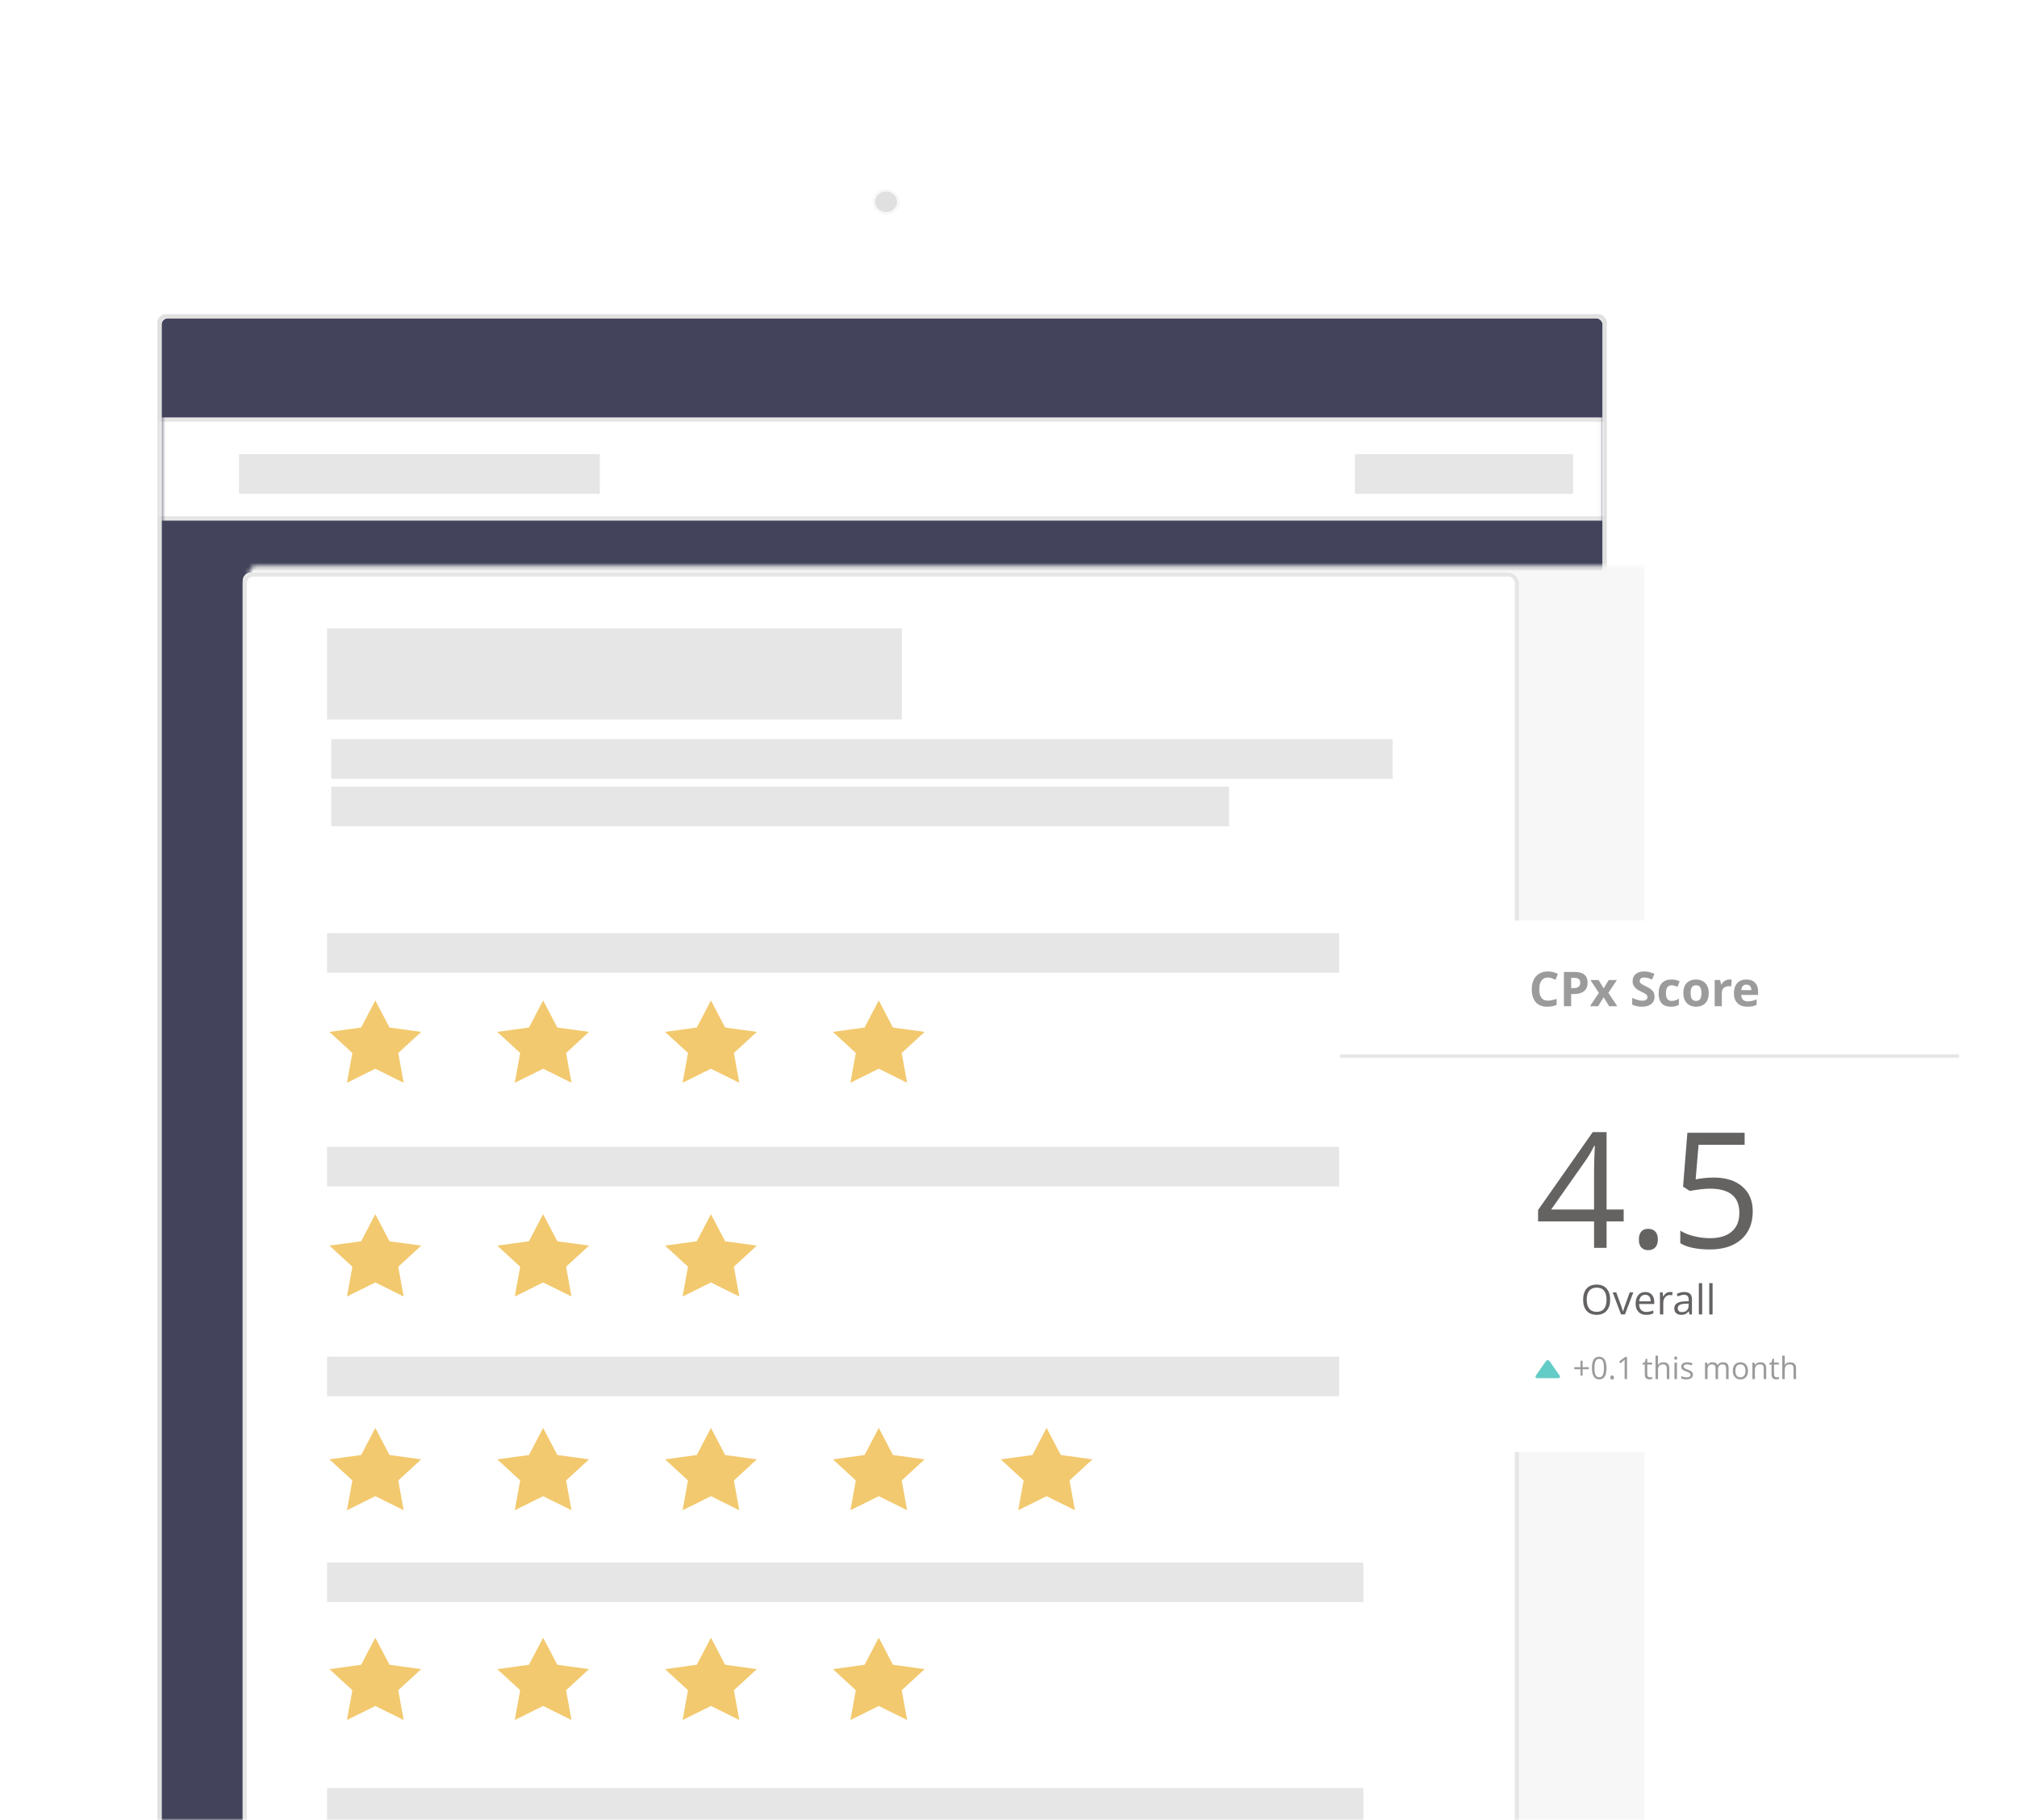 <?xml version="1.0" encoding="UTF-8"?>
<svg width="482px" height="435px" viewBox="0 0 482 435" version="1.1" xmlns="http://www.w3.org/2000/svg" xmlns:xlink="http://www.w3.org/1999/xlink">
    <!-- Generator: Sketch 43.1 (39012) - http://www.bohemiancoding.com/sketch -->
    <title>Group 10</title>
    <desc>Created with Sketch.</desc>
    <defs>
        <rect id="path-1" x="0" y="0" width="427" height="441"></rect>
        <filter x="-6.6%" y="-4.6%" width="113.1%" height="109.2%" filterUnits="objectBoundingBox" id="filter-3">
            <feOffset dx="0" dy="0" in="SourceAlpha" result="shadowOffsetOuter1"></feOffset>
            <feGaussianBlur stdDeviation="8.5" in="shadowOffsetOuter1" result="shadowBlurOuter1"></feGaussianBlur>
            <feColorMatrix values="0 0 0 0 0.714   0 0 0 0 0.714   0 0 0 0 0.714  0 0 0 0.5 0" type="matrix" in="shadowBlurOuter1" result="shadowMatrixOuter1"></feColorMatrix>
            <feMerge>
                <feMergeNode in="shadowMatrixOuter1"></feMergeNode>
                <feMergeNode in="SourceGraphic"></feMergeNode>
            </feMerge>
        </filter>
        <ellipse id="path-4" cx="194.482" cy="31.418" rx="3.147" ry="2.964"></ellipse>
        <rect id="path-5" x="22.621" y="59.28" width="344.347" height="432.744" rx="1.5"></rect>
        <rect id="path-7" x="42" y="120" width="305" height="312" rx="2"></rect>
        <rect id="path-8" x="11" y="83" width="367" height="24.594" rx="2"></rect>
        <filter x="-13.8%" y="-15.4%" width="126.8%" height="130.7%" filterUnits="objectBoundingBox" id="filter-9">
            <feOffset dx="0" dy="0" in="SourceAlpha" result="shadowOffsetOuter1"></feOffset>
            <feGaussianBlur stdDeviation="6.5" in="shadowOffsetOuter1" result="shadowBlurOuter1"></feGaussianBlur>
            <feColorMatrix values="0 0 0 0 0.707   0 0 0 0 0.707   0 0 0 0 0.707  0 0 0 0.5 0" type="matrix" in="shadowBlurOuter1" result="shadowMatrixOuter1"></feColorMatrix>
            <feMerge>
                <feMergeNode in="shadowMatrixOuter1"></feMergeNode>
                <feMergeNode in="SourceGraphic"></feMergeNode>
            </feMerge>
        </filter>
    </defs>
    <g id="Marketing" stroke="none" stroke-width="1" fill="none" fill-rule="evenodd">
        <g id="Artboard-2" transform="translate(-836, -688)">
            <g id="Group-10" transform="translate(834, 682)">
                <g id="Group-8">
                    <mask id="mask-2" fill="white">
                        <use xlink:href="#path-1"></use>
                    </mask>
                    <g id="Mask"></g>
                    <g mask="url(#mask-2)">
                        <g transform="translate(18, 22)">
                            <g id="Group-2" stroke-width="1" fill="none" transform="translate(0, 0.801)">
                                <g id="Tablet" filter="url(#filter-3)" transform="translate(1.257, 0)">
                                    <rect id="base" fill="#FFFFFF" x="0" y="0" width="387.077" height="551.304" rx="4"></rect>
                                    <g id="sen">
                                        <use fill="#E0E0E0" fill-rule="evenodd" xlink:href="#path-4"></use>
                                        <ellipse stroke="#F9F9F9" stroke-width="0.5" cx="194.482" cy="31.418" rx="2.897" ry="2.714"></ellipse>
                                    </g>
                                </g>
                                <mask id="mask-6" fill="white">
                                    <use xlink:href="#path-5"></use>
                                </mask>
                                <g id="Your-screen">
                                    <use fill="#43445B" fill-rule="evenodd" xlink:href="#path-5"></use>
                                    <rect stroke="#E0E0E0" stroke-width="1" x="22.121" y="58.78" width="345.347" height="433.744" rx="1.5"></rect>
                                </g>
                                <rect id="Rectangle-2" fill="#F7F7F7" mask="url(#mask-6)" x="21" y="59.199" width="356" height="370"></rect>
                                <g id="Rectangle-3" mask="url(#mask-6)">
                                    <use fill="#FFFFFF" fill-rule="evenodd" xlink:href="#path-7"></use>
                                    <rect stroke="#E6E6E6" stroke-width="1" x="42.5" y="120.5" width="304" height="311" rx="2"></rect>
                                </g>
                                <g id="Rectangle-3-Copy" mask="url(#mask-6)">
                                    <use fill="#FFFFFF" fill-rule="evenodd" xlink:href="#path-8"></use>
                                    <rect stroke="#E6E6E6" stroke-width="1" x="11.5" y="83.5" width="366" height="23.594" rx="2"></rect>
                                </g>
                                <rect id="Rectangle-17" fill="#5DC9E3" mask="url(#mask-6)" x="9.941" y="59.593" width="367.059" height="24.594"></rect>
                            </g>
                            <rect id="Rectangle-15-Copy-2" fill="#E6E6E6" x="63.162" y="160.661" width="253.65" height="9.459"></rect>
                            <rect id="Rectangle-15-Copy-5" fill="#E6E6E6" x="41.105" y="92.555" width="86.221" height="9.459"></rect>
                            <rect id="Rectangle-15-Copy-6" fill="#E6E6E6" x="307.789" y="92.555" width="52.134" height="9.459"></rect>
                            <rect id="Rectangle-15-Copy-4" fill="#E6E6E6" x="62.159" y="134.176" width="137.352" height="21.756"></rect>
                            <rect id="Rectangle-15-Copy-3" fill="#E6E6E6" x="63.162" y="172.012" width="214.55" height="9.459"></rect>
                            <rect id="Rectangle-15-Copy" fill="#E6E6E6" x="62.159" y="258.091" width="247.635" height="9.459"></rect>
                            <rect id="Rectangle-15-Copy" fill="#E6E6E6" x="62.159" y="207.011" width="247.635" height="9.459"></rect>
                            <rect id="Rectangle-15-Copy" fill="#E6E6E6" x="62.159" y="308.224" width="247.635" height="9.459"></rect>
                            <rect id="Rectangle-15-Copy" fill="#E6E6E6" x="62.159" y="357.412" width="247.635" height="9.459"></rect>
                            <rect id="Rectangle-15-Copy" fill="#E6E6E6" x="62.159" y="411.329" width="247.635" height="9.459"></rect>
                            <polygon id="Star-2" fill="#F2C96E" points="73.689 239.409 66.912 242.77 68.206 235.65 62.724 230.608 70.3 229.569 73.689 223.092 77.077 229.569 84.654 230.608 79.172 235.65 80.466 242.77"></polygon>
                            <polygon id="Star-2" fill="#F2C96E" points="113.792 239.409 107.015 242.77 108.309 235.65 102.827 230.608 110.403 229.569 113.792 223.092 117.18 229.569 124.757 230.608 119.274 235.65 120.569 242.77"></polygon>
                            <polygon id="Star-2" fill="#F2C96E" points="153.895 239.409 147.118 242.77 148.412 235.65 142.929 230.608 150.506 229.569 153.895 223.092 157.283 229.569 164.86 230.608 159.377 235.65 160.672 242.77"></polygon>
                            <polygon id="Star-2" fill="#F2C96E" points="73.689 290.488 66.912 293.85 68.206 286.73 62.724 281.688 70.3 280.649 73.689 274.171 77.077 280.649 84.654 281.688 79.172 286.73 80.466 293.85"></polygon>
                            <polygon id="Star-2" fill="#F2C96E" points="113.792 290.488 107.015 293.85 108.309 286.73 102.827 281.688 110.403 280.649 113.792 274.171 117.18 280.649 124.757 281.688 119.274 286.73 120.569 293.85"></polygon>
                            <polygon id="Star-2" fill="#F2C96E" points="153.895 290.488 147.118 293.85 148.412 286.73 142.929 281.688 150.506 280.649 153.895 274.171 157.283 280.649 164.86 281.688 159.377 286.73 160.672 293.85"></polygon>
                            <polygon id="Star-2" fill="#F2C96E" points="193.997 239.409 187.221 242.77 188.515 235.65 183.032 230.608 190.609 229.569 193.997 223.092 197.386 229.569 204.963 230.608 199.48 235.65 200.774 242.77"></polygon>
                            <polygon id="Star-2" fill="#F2C96E" points="73.689 341.568 66.912 344.929 68.206 337.809 62.724 332.767 70.3 331.728 73.689 325.251 77.077 331.728 84.654 332.767 79.172 337.809 80.466 344.929"></polygon>
                            <polygon id="Star-2" fill="#F2C96E" points="113.792 341.568 107.015 344.929 108.309 337.809 102.827 332.767 110.403 331.728 113.792 325.251 117.18 331.728 124.757 332.767 119.274 337.809 120.569 344.929"></polygon>
                            <polygon id="Star-2" fill="#F2C96E" points="153.895 341.568 147.118 344.929 148.412 337.809 142.929 332.767 150.506 331.728 153.895 325.251 157.283 331.728 164.86 332.767 159.377 337.809 160.672 344.929"></polygon>
                            <polygon id="Star-2" fill="#F2C96E" points="193.997 341.568 187.221 344.929 188.515 337.809 183.032 332.767 190.609 331.728 193.997 325.251 197.386 331.728 204.963 332.767 199.48 337.809 200.774 344.929"></polygon>
                            <polygon id="Star-2" fill="#F2C96E" points="73.689 391.701 66.912 395.063 68.206 387.943 62.724 382.901 70.3 381.862 73.689 375.384 77.077 381.862 84.654 382.901 79.172 387.943 80.466 395.063"></polygon>
                            <polygon id="Star-2" fill="#F2C96E" points="113.792 391.701 107.015 395.063 108.309 387.943 102.827 382.901 110.403 381.862 113.792 375.384 117.18 381.862 124.757 382.901 119.274 387.943 120.569 395.063"></polygon>
                            <polygon id="Star-2" fill="#F2C96E" points="153.895 391.701 147.118 395.063 148.412 387.943 142.929 382.901 150.506 381.862 153.895 375.384 157.283 381.862 164.86 382.901 159.377 387.943 160.672 395.063"></polygon>
                            <polygon id="Star-2" fill="#F2C96E" points="193.997 391.701 187.221 395.063 188.515 387.943 183.032 382.901 190.609 381.862 193.997 375.384 197.386 381.862 204.963 382.901 199.48 387.943 200.774 395.063"></polygon>
                            <polygon id="Star-2" fill="#F2C96E" points="234.1 341.568 227.323 344.929 228.618 337.809 223.135 332.767 230.712 331.728 234.1 325.251 237.489 331.728 245.066 332.767 239.583 337.809 240.877 344.929"></polygon>
                        </g>
                    </g>
                </g>
                <g id="Group-7" filter="url(#filter-9)" transform="translate(322, 226)">
                    <rect id="Rectangle-Copy-9" fill="#FFFFFF" x="0" y="0" width="148.567" height="127" rx="2.46"></rect>
                    <path d="M49.891,13.61 C49.237,13.61 48.731,13.856 48.372,14.347 C48.014,14.839 47.834,15.523 47.834,16.402 C47.834,18.229 48.52,19.143 49.891,19.143 C50.467,19.143 51.164,18.999 51.982,18.711 L51.982,20.168 C51.31,20.449 50.559,20.589 49.729,20.589 C48.537,20.589 47.625,20.227 46.993,19.504 C46.362,18.781 46.046,17.743 46.046,16.39 C46.046,15.538 46.201,14.792 46.511,14.151 C46.822,13.51 47.267,13.019 47.848,12.677 C48.429,12.335 49.11,12.164 49.891,12.164 C50.687,12.164 51.487,12.356 52.291,12.741 L51.73,14.154 C51.424,14.008 51.115,13.881 50.805,13.773 C50.495,13.664 50.19,13.61 49.891,13.61 Z M55.463,16.138 L56.035,16.138 C56.569,16.138 56.969,16.033 57.235,15.821 C57.5,15.61 57.633,15.303 57.633,14.899 C57.633,14.492 57.521,14.191 57.299,13.997 C57.077,13.803 56.728,13.705 56.254,13.705 L55.463,13.705 L55.463,16.138 Z M59.387,14.838 C59.387,15.72 59.112,16.394 58.56,16.861 C58.009,17.328 57.225,17.562 56.209,17.562 L55.463,17.562 L55.463,20.477 L53.726,20.477 L53.726,12.282 L56.343,12.282 C57.337,12.282 58.093,12.496 58.611,12.923 C59.128,13.351 59.387,13.989 59.387,14.838 Z M62.083,17.276 L60.065,14.21 L62.005,14.21 L63.221,16.205 L64.449,14.21 L66.388,14.21 L64.348,17.276 L66.484,20.477 L64.539,20.477 L63.221,18.33 L61.898,20.477 L59.959,20.477 L62.083,17.276 Z M75.391,18.201 C75.391,18.941 75.124,19.524 74.592,19.95 C74.059,20.376 73.319,20.589 72.369,20.589 C71.495,20.589 70.721,20.424 70.049,20.096 L70.049,18.481 C70.602,18.728 71.07,18.902 71.453,19.003 C71.836,19.103 72.186,19.154 72.504,19.154 C72.885,19.154 73.178,19.081 73.381,18.935 C73.585,18.79 73.687,18.573 73.687,18.285 C73.687,18.124 73.642,17.981 73.552,17.856 C73.462,17.731 73.331,17.611 73.157,17.495 C72.983,17.379 72.629,17.194 72.095,16.94 C71.594,16.704 71.218,16.478 70.968,16.261 C70.718,16.045 70.518,15.792 70.368,15.505 C70.219,15.217 70.144,14.881 70.144,14.496 C70.144,13.771 70.39,13.201 70.881,12.786 C71.373,12.371 72.052,12.164 72.919,12.164 C73.345,12.164 73.751,12.214 74.138,12.315 C74.525,12.416 74.929,12.558 75.351,12.741 L74.791,14.092 C74.354,13.913 73.992,13.788 73.706,13.717 C73.42,13.646 73.139,13.61 72.863,13.61 C72.534,13.61 72.282,13.687 72.106,13.84 C71.93,13.993 71.842,14.193 71.842,14.44 C71.842,14.593 71.878,14.727 71.949,14.84 C72.02,14.954 72.133,15.065 72.288,15.171 C72.443,15.278 72.81,15.469 73.39,15.746 C74.156,16.112 74.681,16.479 74.965,16.847 C75.249,17.215 75.391,17.667 75.391,18.201 Z M79.287,20.589 C77.336,20.589 76.36,19.518 76.36,17.377 C76.36,16.312 76.626,15.498 77.156,14.936 C77.687,14.373 78.448,14.092 79.438,14.092 C80.163,14.092 80.813,14.234 81.389,14.518 L80.884,15.841 C80.615,15.733 80.365,15.644 80.133,15.575 C79.901,15.506 79.67,15.471 79.438,15.471 C78.548,15.471 78.104,16.103 78.104,17.366 C78.104,18.591 78.548,19.204 79.438,19.204 C79.767,19.204 80.071,19.16 80.352,19.073 C80.632,18.985 80.912,18.847 81.192,18.661 L81.192,20.124 C80.916,20.299 80.637,20.421 80.354,20.488 C80.072,20.555 79.716,20.589 79.287,20.589 Z M84.006,17.332 C84.006,17.952 84.108,18.421 84.312,18.739 C84.516,19.057 84.847,19.216 85.307,19.216 C85.763,19.216 86.091,19.058 86.291,18.742 C86.49,18.426 86.59,17.956 86.59,17.332 C86.59,16.712 86.49,16.247 86.288,15.936 C86.086,15.626 85.755,15.471 85.296,15.471 C84.84,15.471 84.511,15.625 84.309,15.934 C84.107,16.242 84.006,16.708 84.006,17.332 Z M88.339,17.332 C88.339,18.352 88.07,19.15 87.532,19.726 C86.994,20.301 86.245,20.589 85.284,20.589 C84.683,20.589 84.152,20.457 83.692,20.194 C83.233,19.93 82.88,19.552 82.633,19.059 C82.386,18.565 82.263,17.99 82.263,17.332 C82.263,16.308 82.53,15.512 83.065,14.944 C83.599,14.376 84.35,14.092 85.318,14.092 C85.92,14.092 86.45,14.223 86.91,14.485 C87.37,14.746 87.723,15.122 87.969,15.611 C88.216,16.101 88.339,16.674 88.339,17.332 Z M93.25,14.092 C93.481,14.092 93.674,14.109 93.827,14.143 L93.698,15.746 C93.56,15.708 93.392,15.69 93.194,15.69 C92.648,15.69 92.223,15.83 91.918,16.11 C91.614,16.39 91.462,16.783 91.462,17.287 L91.462,20.477 L89.752,20.477 L89.752,14.21 L91.047,14.21 L91.299,15.264 L91.383,15.264 C91.577,14.912 91.84,14.629 92.171,14.414 C92.501,14.2 92.861,14.092 93.25,14.092 Z M97.331,15.309 C96.968,15.309 96.684,15.423 96.479,15.653 C96.273,15.883 96.155,16.209 96.125,16.631 L98.525,16.631 C98.517,16.209 98.407,15.883 98.194,15.653 C97.981,15.423 97.693,15.309 97.331,15.309 Z M97.572,20.589 C96.563,20.589 95.774,20.31 95.206,19.754 C94.638,19.197 94.354,18.408 94.354,17.388 C94.354,16.338 94.617,15.526 95.142,14.953 C95.667,14.379 96.393,14.092 97.319,14.092 C98.205,14.092 98.894,14.344 99.388,14.849 C99.881,15.353 100.128,16.05 100.128,16.94 L100.128,17.769 L96.086,17.769 C96.105,18.255 96.249,18.634 96.518,18.907 C96.787,19.18 97.164,19.316 97.65,19.316 C98.027,19.316 98.384,19.277 98.721,19.199 C99.057,19.12 99.408,18.995 99.775,18.823 L99.775,20.146 C99.476,20.296 99.156,20.407 98.816,20.48 C98.476,20.552 98.061,20.589 97.572,20.589 Z" id="CPx-Score" fill="#9B9B9B"></path>
                    <path d="M68.009,71.903 L63.925,71.903 L63.925,78.226 L60.933,78.226 L60.933,71.903 L47.553,71.903 L47.553,69.174 L60.613,50.563 L63.925,50.563 L63.925,69.061 L68.009,69.061 L68.009,71.903 Z M60.933,69.061 L60.933,59.915 C60.933,58.121 60.996,56.095 61.121,53.837 L60.971,53.837 C60.368,55.041 59.804,56.039 59.277,56.829 L50.677,69.061 L60.933,69.061 Z M71.641,76.231 C71.641,75.39 71.832,74.754 72.215,74.321 C72.597,73.888 73.146,73.671 73.861,73.671 C74.589,73.671 75.157,73.888 75.564,74.321 C75.972,74.754 76.176,75.39 76.176,76.231 C76.176,77.046 75.969,77.673 75.555,78.113 C75.141,78.552 74.576,78.771 73.861,78.771 C73.221,78.771 72.691,78.574 72.271,78.178 C71.851,77.783 71.641,77.134 71.641,76.231 Z M89.518,61.421 C92.416,61.421 94.696,62.139 96.359,63.575 C98.021,65.012 98.852,66.978 98.852,69.475 C98.852,72.323 97.946,74.556 96.133,76.174 C94.32,77.793 91.82,78.602 88.634,78.602 C85.535,78.602 83.17,78.106 81.539,77.115 L81.539,74.104 C82.417,74.669 83.509,75.111 84.814,75.431 C86.118,75.751 87.404,75.911 88.671,75.911 C90.879,75.911 92.595,75.39 93.818,74.349 C95.041,73.308 95.653,71.802 95.653,69.833 C95.653,65.994 93.301,64.074 88.596,64.074 C87.404,64.074 85.811,64.256 83.816,64.62 L82.198,63.585 L83.233,50.713 L96.914,50.713 L96.914,53.592 L85.905,53.592 L85.209,61.854 C86.651,61.565 88.088,61.421 89.518,61.421 Z" id="4.5" fill="#656262"></path>
                    <path d="M64.779,90.611 C64.779,91.735 64.495,92.619 63.927,93.263 C63.358,93.907 62.568,94.229 61.555,94.229 C60.521,94.229 59.722,93.913 59.16,93.28 C58.598,92.647 58.317,91.754 58.317,90.601 C58.317,89.458 58.599,88.571 59.163,87.942 C59.726,87.313 60.527,86.998 61.565,86.998 C62.574,86.998 63.362,87.318 63.929,87.959 C64.496,88.599 64.779,89.483 64.779,90.611 Z M59.182,90.611 C59.182,91.562 59.385,92.284 59.79,92.775 C60.195,93.267 60.783,93.513 61.555,93.513 C62.334,93.513 62.922,93.268 63.319,92.778 C63.716,92.288 63.915,91.566 63.915,90.611 C63.915,89.666 63.717,88.949 63.321,88.461 C62.926,87.972 62.34,87.728 61.565,87.728 C60.787,87.728 60.195,87.974 59.79,88.466 C59.385,88.957 59.182,89.672 59.182,90.611 Z M67.379,94.133 L65.38,88.867 L66.235,88.867 L67.369,91.99 C67.625,92.72 67.776,93.194 67.821,93.412 L67.859,93.412 C67.894,93.242 68.006,92.891 68.193,92.357 C68.381,91.824 68.801,90.661 69.454,88.867 L70.31,88.867 L68.311,94.133 L67.379,94.133 Z M73.38,94.229 C72.601,94.229 71.987,93.992 71.537,93.518 C71.087,93.044 70.862,92.386 70.862,91.543 C70.862,90.694 71.071,90.02 71.489,89.52 C71.907,89.021 72.468,88.771 73.173,88.771 C73.833,88.771 74.355,88.988 74.74,89.422 C75.124,89.856 75.316,90.428 75.316,91.139 L75.316,91.644 L71.689,91.644 C71.705,92.262 71.861,92.731 72.157,93.052 C72.453,93.372 72.87,93.532 73.409,93.532 C73.976,93.532 74.536,93.414 75.09,93.177 L75.09,93.888 C74.808,94.009 74.542,94.097 74.29,94.15 C74.039,94.202 73.735,94.229 73.38,94.229 Z M73.164,89.439 C72.741,89.439 72.404,89.576 72.152,89.852 C71.901,90.127 71.753,90.508 71.708,90.995 L74.461,90.995 C74.461,90.492 74.349,90.107 74.125,89.84 C73.9,89.572 73.58,89.439 73.164,89.439 Z M79.078,88.771 C79.312,88.771 79.522,88.79 79.708,88.828 L79.597,89.568 C79.379,89.52 79.187,89.496 79.02,89.496 C78.594,89.496 78.23,89.669 77.927,90.015 C77.625,90.361 77.473,90.792 77.473,91.308 L77.473,94.133 L76.676,94.133 L76.676,88.867 L77.334,88.867 L77.425,89.842 L77.464,89.842 C77.659,89.499 77.895,89.235 78.17,89.049 C78.446,88.864 78.748,88.771 79.078,88.771 Z M83.734,94.133 L83.575,93.383 L83.537,93.383 C83.274,93.713 83.012,93.937 82.751,94.054 C82.49,94.17 82.164,94.229 81.774,94.229 C81.251,94.229 80.842,94.094 80.546,93.825 C80.25,93.556 80.102,93.173 80.102,92.677 C80.102,91.614 80.952,91.056 82.653,91.005 L83.547,90.976 L83.547,90.649 C83.547,90.236 83.458,89.931 83.28,89.734 C83.102,89.537 82.818,89.439 82.427,89.439 C81.988,89.439 81.492,89.573 80.938,89.842 L80.693,89.232 C80.952,89.091 81.236,88.981 81.545,88.9 C81.854,88.82 82.164,88.78 82.475,88.78 C83.103,88.78 83.568,88.92 83.871,89.198 C84.174,89.477 84.325,89.924 84.325,90.539 L84.325,94.133 L83.734,94.133 Z M81.932,93.571 C82.429,93.571 82.819,93.435 83.102,93.162 C83.386,92.89 83.527,92.509 83.527,92.019 L83.527,91.543 L82.73,91.577 C82.095,91.599 81.638,91.698 81.358,91.872 C81.078,92.047 80.938,92.318 80.938,92.687 C80.938,92.975 81.025,93.194 81.199,93.345 C81.374,93.495 81.618,93.571 81.932,93.571 Z M86.766,94.133 L85.968,94.133 L85.968,86.657 L86.766,86.657 L86.766,94.133 Z M89.254,94.133 L88.457,94.133 L88.457,86.657 L89.254,86.657 L89.254,94.133 Z" id="Overall" fill="#656262"></path>
                    <path d="M58.186,106.736 L59.671,106.736 L59.671,107.233 L58.186,107.233 L58.186,108.768 L57.685,108.768 L57.685,107.233 L56.208,107.233 L56.208,106.736 L57.685,106.736 L57.685,105.194 L58.186,105.194 L58.186,106.736 Z M63.905,106.945 C63.905,107.856 63.761,108.535 63.474,108.985 C63.187,109.434 62.748,109.659 62.157,109.659 C61.59,109.659 61.159,109.428 60.863,108.968 C60.568,108.508 60.42,107.834 60.42,106.945 C60.42,106.027 60.563,105.346 60.849,104.902 C61.135,104.457 61.571,104.235 62.157,104.235 C62.729,104.235 63.163,104.467 63.46,104.931 C63.756,105.394 63.905,106.066 63.905,106.945 Z M61.025,106.945 C61.025,107.711 61.116,108.269 61.296,108.619 C61.476,108.968 61.763,109.143 62.157,109.143 C62.556,109.143 62.845,108.966 63.024,108.612 C63.203,108.257 63.292,107.702 63.292,106.945 C63.292,106.188 63.203,105.634 63.024,105.282 C62.845,104.93 62.556,104.754 62.157,104.754 C61.763,104.754 61.476,104.928 61.296,105.275 C61.116,105.622 61.025,106.179 61.025,106.945 Z M64.82,109.204 C64.82,109.044 64.857,108.922 64.93,108.839 C65.003,108.756 65.108,108.714 65.245,108.714 C65.385,108.714 65.493,108.756 65.571,108.839 C65.649,108.922 65.688,109.044 65.688,109.204 C65.688,109.361 65.649,109.481 65.57,109.565 C65.49,109.649 65.382,109.691 65.245,109.691 C65.123,109.691 65.021,109.653 64.941,109.577 C64.86,109.502 64.82,109.377 64.82,109.204 Z M68.813,109.586 L68.229,109.586 L68.229,105.832 C68.229,105.519 68.239,105.224 68.258,104.945 C68.207,104.996 68.151,105.048 68.088,105.104 C68.026,105.159 67.74,105.393 67.231,105.806 L66.914,105.396 L68.308,104.318 L68.813,104.318 L68.813,109.586 Z M74.283,109.165 C74.389,109.165 74.491,109.157 74.589,109.141 C74.688,109.126 74.766,109.11 74.823,109.093 L74.823,109.55 C74.758,109.582 74.663,109.607 74.537,109.628 C74.411,109.648 74.297,109.659 74.196,109.659 C73.432,109.659 73.05,109.256 73.05,108.451 L73.05,106.102 L72.485,106.102 L72.485,105.814 L73.05,105.565 L73.303,104.722 L73.649,104.722 L73.649,105.637 L74.795,105.637 L74.795,106.102 L73.649,106.102 L73.649,108.426 C73.649,108.664 73.705,108.847 73.818,108.974 C73.931,109.101 74.086,109.165 74.283,109.165 Z M78.315,109.586 L78.315,107.032 C78.315,106.71 78.242,106.469 78.095,106.311 C77.949,106.152 77.719,106.073 77.407,106.073 C76.991,106.073 76.688,106.186 76.497,106.412 C76.306,106.638 76.211,107.008 76.211,107.522 L76.211,109.586 L75.613,109.586 L75.613,103.979 L76.211,103.979 L76.211,105.677 C76.211,105.881 76.201,106.05 76.182,106.185 L76.218,106.185 C76.336,105.995 76.503,105.845 76.721,105.736 C76.938,105.627 77.186,105.572 77.465,105.572 C77.948,105.572 78.31,105.687 78.551,105.916 C78.793,106.146 78.913,106.51 78.913,107.01 L78.913,109.586 L78.315,109.586 Z M80.74,109.586 L80.142,109.586 L80.142,105.637 L80.74,105.637 L80.74,109.586 Z M80.092,104.567 C80.092,104.43 80.125,104.33 80.193,104.266 C80.26,104.202 80.344,104.17 80.445,104.17 C80.541,104.17 80.624,104.203 80.693,104.268 C80.763,104.333 80.798,104.432 80.798,104.567 C80.798,104.701 80.763,104.802 80.693,104.868 C80.624,104.934 80.541,104.967 80.445,104.967 C80.344,104.967 80.26,104.934 80.193,104.868 C80.125,104.802 80.092,104.701 80.092,104.567 Z M84.556,108.509 C84.556,108.877 84.42,109.16 84.146,109.359 C83.872,109.559 83.487,109.659 82.993,109.659 C82.469,109.659 82.06,109.576 81.767,109.41 L81.767,108.855 C81.957,108.951 82.161,109.027 82.378,109.082 C82.596,109.137 82.805,109.165 83.007,109.165 C83.319,109.165 83.559,109.115 83.728,109.015 C83.896,108.916 83.98,108.764 83.98,108.559 C83.98,108.406 83.913,108.274 83.78,108.165 C83.647,108.056 83.387,107.926 83,107.777 C82.632,107.641 82.371,107.521 82.216,107.419 C82.061,107.317 81.946,107.201 81.87,107.071 C81.794,106.941 81.757,106.787 81.757,106.606 C81.757,106.284 81.887,106.03 82.149,105.844 C82.411,105.658 82.77,105.565 83.227,105.565 C83.652,105.565 84.068,105.651 84.474,105.824 L84.261,106.311 C83.865,106.147 83.505,106.066 83.184,106.066 C82.9,106.066 82.686,106.11 82.542,106.199 C82.398,106.288 82.326,106.411 82.326,106.567 C82.326,106.672 82.353,106.762 82.407,106.837 C82.461,106.911 82.548,106.982 82.668,107.05 C82.788,107.117 83.019,107.214 83.36,107.341 C83.829,107.512 84.145,107.684 84.31,107.857 C84.474,108.03 84.556,108.247 84.556,108.509 Z M92.481,109.586 L92.481,107.017 C92.481,106.702 92.413,106.466 92.279,106.309 C92.144,106.152 91.935,106.073 91.652,106.073 C91.279,106.073 91.004,106.18 90.827,106.394 C90.649,106.608 90.56,106.937 90.56,107.381 L90.56,109.586 L89.962,109.586 L89.962,107.017 C89.962,106.702 89.894,106.466 89.76,106.309 C89.625,106.152 89.415,106.073 89.129,106.073 C88.755,106.073 88.48,106.185 88.306,106.41 C88.132,106.635 88.045,107.003 88.045,107.514 L88.045,109.586 L87.446,109.586 L87.446,105.637 L87.933,105.637 L88.03,106.178 L88.059,106.178 C88.172,105.985 88.331,105.835 88.537,105.727 C88.742,105.619 88.972,105.565 89.227,105.565 C89.844,105.565 90.248,105.788 90.437,106.235 L90.466,106.235 C90.584,106.029 90.754,105.865 90.978,105.745 C91.201,105.625 91.456,105.565 91.742,105.565 C92.189,105.565 92.523,105.68 92.745,105.909 C92.968,106.138 93.079,106.505 93.079,107.01 L93.079,109.586 L92.481,109.586 Z M97.72,107.608 C97.72,108.252 97.558,108.755 97.234,109.116 C96.909,109.478 96.461,109.659 95.89,109.659 C95.536,109.659 95.223,109.576 94.949,109.41 C94.675,109.244 94.464,109.006 94.315,108.696 C94.166,108.386 94.091,108.024 94.091,107.608 C94.091,106.964 94.252,106.463 94.574,106.104 C94.896,105.745 95.343,105.565 95.915,105.565 C96.467,105.565 96.906,105.749 97.232,106.116 C97.557,106.484 97.72,106.981 97.72,107.608 Z M94.711,107.608 C94.711,108.113 94.812,108.497 95.014,108.761 C95.216,109.026 95.512,109.158 95.904,109.158 C96.296,109.158 96.593,109.026 96.796,108.763 C96.999,108.5 97.1,108.115 97.1,107.608 C97.1,107.106 96.999,106.725 96.796,106.464 C96.593,106.203 96.293,106.073 95.897,106.073 C95.505,106.073 95.21,106.202 95.01,106.459 C94.811,106.716 94.711,107.099 94.711,107.608 Z M101.471,109.586 L101.471,107.032 C101.471,106.71 101.398,106.469 101.252,106.311 C101.105,106.152 100.876,106.073 100.563,106.073 C100.15,106.073 99.847,106.185 99.655,106.408 C99.463,106.632 99.367,107 99.367,107.514 L99.367,109.586 L98.769,109.586 L98.769,105.637 L99.255,105.637 L99.352,106.178 L99.381,106.178 C99.504,105.983 99.676,105.832 99.897,105.725 C100.118,105.618 100.364,105.565 100.635,105.565 C101.111,105.565 101.469,105.68 101.709,105.909 C101.949,106.138 102.07,106.505 102.07,107.01 L102.07,109.586 L101.471,109.586 Z M104.574,109.165 C104.68,109.165 104.782,109.157 104.88,109.141 C104.979,109.126 105.057,109.11 105.115,109.093 L105.115,109.55 C105.05,109.582 104.954,109.607 104.828,109.628 C104.702,109.648 104.588,109.659 104.487,109.659 C103.724,109.659 103.342,109.256 103.342,108.451 L103.342,106.102 L102.776,106.102 L102.776,105.814 L103.342,105.565 L103.594,104.722 L103.94,104.722 L103.94,105.637 L105.086,105.637 L105.086,106.102 L103.94,106.102 L103.94,108.426 C103.94,108.664 103.996,108.847 104.109,108.974 C104.222,109.101 104.377,109.165 104.574,109.165 Z M108.606,109.586 L108.606,107.032 C108.606,106.71 108.533,106.469 108.386,106.311 C108.24,106.152 108.011,106.073 107.698,106.073 C107.283,106.073 106.979,106.186 106.788,106.412 C106.597,106.638 106.502,107.008 106.502,107.522 L106.502,109.586 L105.904,109.586 L105.904,103.979 L106.502,103.979 L106.502,105.677 C106.502,105.881 106.492,106.05 106.473,106.185 L106.509,106.185 C106.627,105.995 106.794,105.845 107.012,105.736 C107.229,105.627 107.477,105.572 107.756,105.572 C108.239,105.572 108.601,105.687 108.842,105.916 C109.084,106.146 109.204,106.51 109.204,107.01 L109.204,109.586 L108.606,109.586 Z" id="+0.1-this-month" fill="#9B9B9B"></path>
                    <path d="M49.392,105.341 C49.652,104.969 50.077,104.976 50.331,105.341 L52.669,108.695 C52.929,109.067 52.768,109.368 52.322,109.368 L47.401,109.368 C46.95,109.368 46.8,109.06 47.054,108.695 L49.392,105.341 Z" id="Triangle-Copy" fill="#64CCC6"></path>
                    <path d="M0.689,32.385 L147.747,32.385" id="Line" stroke="#E6E6E6" stroke-width="0.82" stroke-linecap="square"></path>
                </g>
            </g>
        </g>
    </g>
</svg>